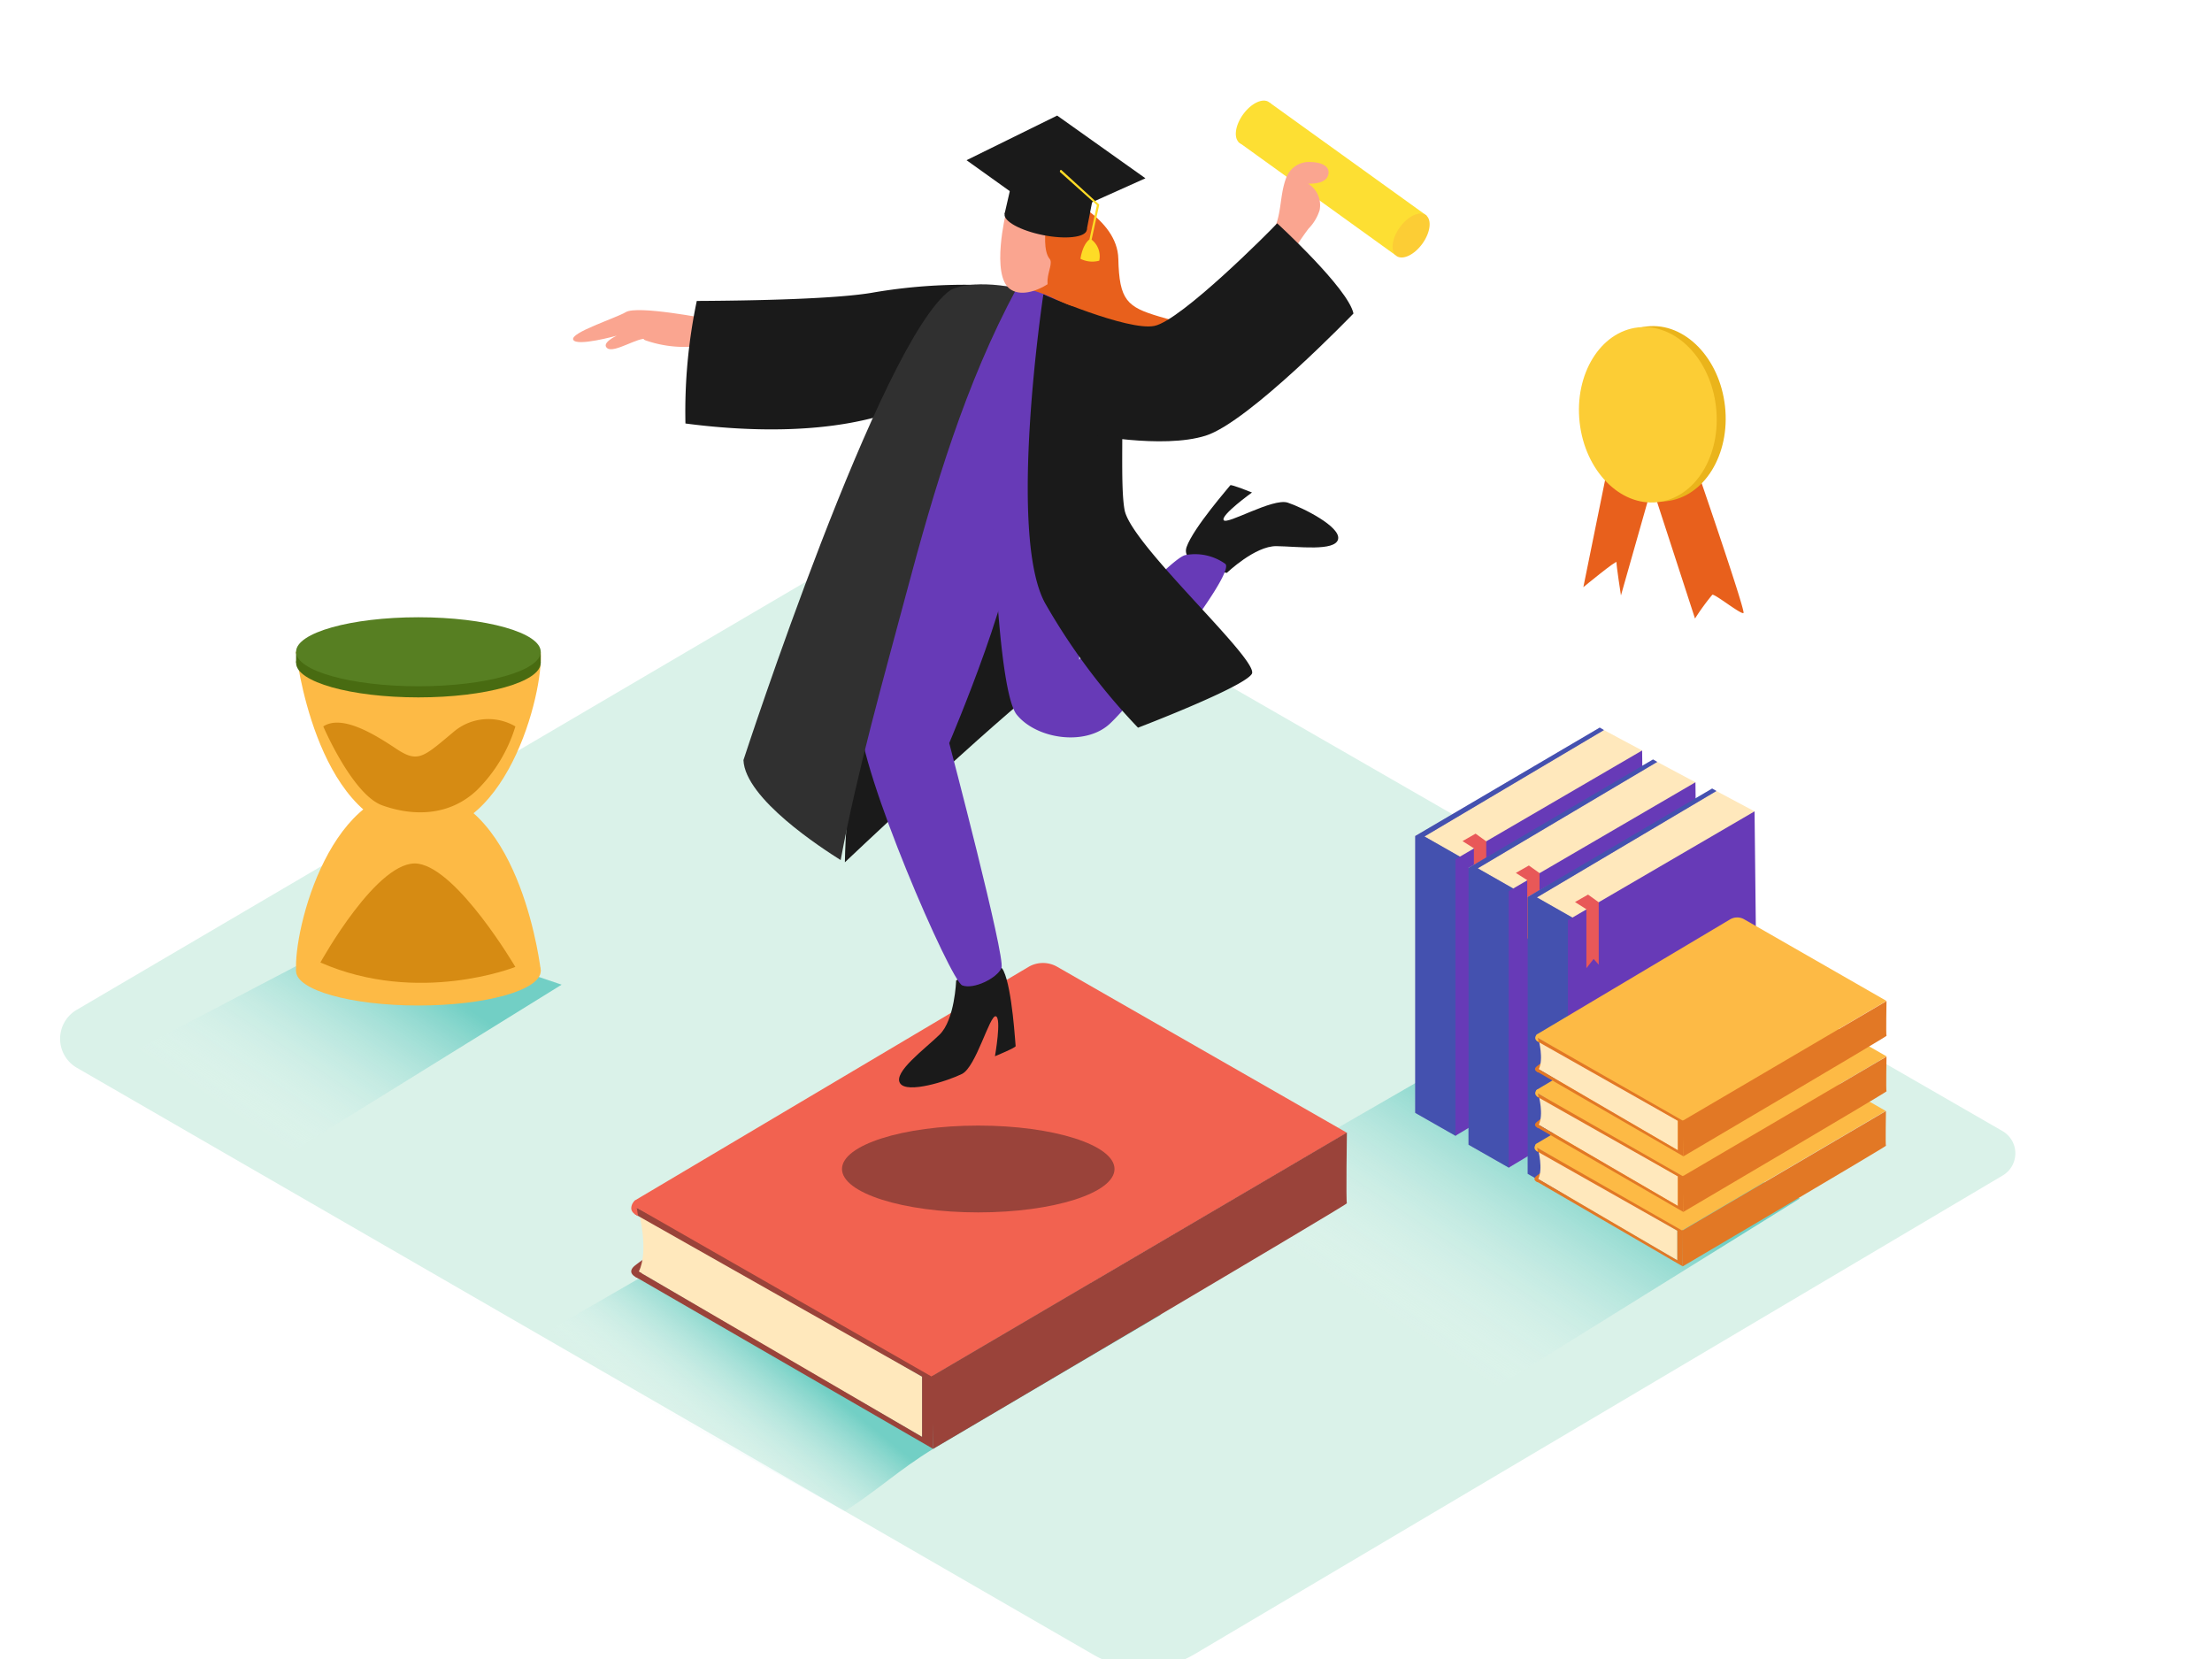 <svg id="Layer_1" data-name="Layer 1" xmlns="http://www.w3.org/2000/svg" xmlns:xlink="http://www.w3.org/1999/xlink" viewBox="0 0 400 300" width="230.4" height="172.8" class="illustration styles_illustrationTablet__1DWOa"><defs><linearGradient id="linear-gradient" x1="131.08" y1="267.3" x2="146.2" y2="248.65" gradientUnits="userSpaceOnUse"><stop offset="0.01" stop-color="#fff" stop-opacity="0"></stop><stop offset="1" stop-color="#00a99d"></stop></linearGradient><linearGradient id="linear-gradient-2" x1="253.76" y1="241.45" x2="279.18" y2="203.32" xlink:href="#linear-gradient"></linearGradient><linearGradient id="linear-gradient-3" x1="46.42" y1="205.7" x2="69" y2="171.84" xlink:href="#linear-gradient"></linearGradient></defs><title>91-100</title><path d="M141.11,57.08,128,57.66s-12.71-2.49-14.83-1.22c-1.88,1.12-10.12,3.72-9.51,5s7.86-.74,7.86-.74-2.93,1.35-1.69,2.28,5.7-2.13,7.09-1.67,27.26,1.88,27.26,1.88" fill="#faa590"></path><path d="M127.25,61.4a20.35,20.35,0,0,1-10.33-.88c-.61-.21-.87.75-.27,1a21.35,21.35,0,0,0,10.86.88C128.15,62.26,127.88,61.29,127.25,61.4Z" fill="#faa590"></path><path d="M191.66,35.19s10.4,4.11,10.57,11.61,1.56,8.72,7.47,10.46,11.7,3,12,7.32S211.79,72.94,206.14,75,182.8,59.08,183.92,52.09" fill="#e8601c"></path><path d="M13.9,193.09,197.81,299.27a18,18,0,0,0,18.13-.1l146.22-86.61a4.65,4.65,0,0,0,0-8C329.66,185.82,192.69,106.9,170.41,94.26a6.06,6.06,0,0,0-6.06,0L13.87,182.61A6.06,6.06,0,0,0,13.9,193.09Z" fill="#daf2e9"></path><path d="M152.78,273.27,96.56,242.16,150.48,211,210,237.71,168.74,262C162.42,265.89,159,269.26,152.78,273.27Z" opacity="0.48" fill="url(#linear-gradient)"></path><polygon points="325.47 216.73 265.97 190.07 212.05 221.18 268.76 251.96 325.47 216.73" opacity="0.48" fill="url(#linear-gradient-2)"></polygon><path d="M47.86,211.69l-30-18.31,50.63-26.49,33.07,11.17L63.17,201.84C56.85,205.68,54.08,207.68,47.86,211.69Z" opacity="0.48" fill="url(#linear-gradient-3)"></path><polyline points="290.04 132.02 296.95 135.71 278.09 153.47 261.46 158.69 255.92 151.18" fill="#ffe8bc"></polyline><polyline points="264 154.91 257.59 151.26 290.04 132.02 289.28 131.58 255.92 151.18 255.92 201.24 263.19 205.38 265.97 202.49" fill="#673AB7"></polyline><polyline points="264 154.91 257.59 151.26 290.04 132.02 289.28 131.58 255.92 151.18 255.92 201.24 263.19 205.38 265.97 202.49" fill="#1371a5" opacity="0.42"></polyline><polygon points="296.95 135.71 263.19 155.38 263.19 205.38 297.48 184.89 296.95 135.71" fill="#673AB7"></polygon><polygon points="264.47 152.1 266.53 153.4 266.53 164.06 267.84 162.39 268.76 163.43 268.76 152.14 266.83 150.75 264.47 152.1" fill="#e85858"></polygon><polyline points="299.68 137.78 306.59 141.46 287.73 159.22 271.1 164.45 265.56 156.94" fill="#ffe8bc"></polyline><polyline points="273.64 160.67 267.23 157.02 299.68 137.78 298.92 137.34 265.56 156.94 265.56 207 272.83 211.14 275.61 208.24" fill="#673AB7"></polyline><polyline points="273.64 160.67 267.23 157.02 299.68 137.78 298.92 137.34 265.56 156.94 265.56 207 272.83 211.14 275.61 208.24" fill="#1371a5" opacity="0.42"></polyline><polygon points="306.59 141.46 272.83 161.14 272.83 211.14 307.12 190.65 306.59 141.46" fill="#673AB7"></polygon><polygon points="274.11 157.85 276.17 159.16 276.17 169.82 277.48 168.14 278.4 169.18 278.4 157.89 276.47 156.51 274.11 157.85" fill="#e85858"></polygon><polyline points="310.38 143.04 317.28 146.72 298.42 164.48 281.79 169.71 276.26 162.2" fill="#ffe8bc"></polyline><polyline points="284.34 165.93 277.92 162.28 310.38 143.04 309.61 142.6 276.26 162.2 276.26 212.26 283.53 216.4 286.31 213.5" fill="#673AB7"></polyline><polyline points="284.34 165.93 277.92 162.28 310.38 143.04 309.61 142.6 276.26 162.2 276.26 212.26 283.53 216.4 286.31 213.5" fill="#1371a5" opacity="0.42"></polyline><polygon points="317.28 146.72 283.53 166.4 283.53 216.4 317.82 195.91 317.28 146.72" fill="#673AB7"></polygon><polygon points="284.81 163.12 286.87 164.42 286.87 175.08 288.18 173.41 289.1 174.44 289.1 163.16 287.17 161.77 284.81 163.12" fill="#e85858"></polygon><path d="M278.15,213.8c-.12,0-1.23-.44-.3-1.15a19.14,19.14,0,0,1,1.93-1.32" fill="#e27825"></path><path d="M278.15,207.94s.93,3.44,0,5.28l12.65,7.43,12.51,7.24v-5.35" fill="#ffe8bc"></path><path d="M277.73,207.41q0,.36.09.72l25.49,14.42v5.35L277.84,213c0,.21,0,.42,0,.63L304.29,229v-7.29Z" fill="#e27825"></path><path d="M277.87,207.5l26.28,15L341,200.89l-25.72-14.75a2.54,2.54,0,0,0-2.56,0l-34.9,20.68A.38.38,0,0,0,277.87,207.5Z" fill="#fdba45"></path><path d="M304.29,229s36.86-21.71,36.75-21.81,0-6.28,0-6.28l-36.88,21.65Z" fill="#e27825"></path><path d="M277.87,206.84a.94.94,0,0,0-.38.67c0,.45.43.67.6.76" fill="#fdba45"></path><path d="M278.25,204c-.12,0-1.23-.44-.3-1.15a19.14,19.14,0,0,1,1.93-1.32" fill="#e27825"></path><path d="M278.25,198.12s.93,3.44,0,5.28l12.65,7.43,12.51,7.24v-5.35" fill="#ffe8bc"></path><path d="M277.83,197.58q0,.36.09.72l25.49,14.42v5.35l-25.47-14.85c0,.21,0,.42,0,.63l26.46,15.31v-7.29Z" fill="#e27825"></path><path d="M278,197.68l26.28,15,36.88-21.65-25.72-14.75a2.54,2.54,0,0,0-2.56,0L278,197A.38.38,0,0,0,278,197.68Z" fill="#fdba45"></path><path d="M304.39,219.16s36.86-21.71,36.75-21.81,0-6.28,0-6.28l-36.88,21.65Z" fill="#e27825"></path><path d="M278,197a.94.94,0,0,0-.38.67c0,.45.43.67.6.76" fill="#fdba45"></path><path d="M278.25,193.94c-.12,0-1.23-.44-.3-1.15a19.14,19.14,0,0,1,1.93-1.32" fill="#e27825"></path><path d="M278.25,188.08s.93,3.44,0,5.28l12.65,7.43L303.41,208v-5.35" fill="#ffe8bc"></path><path d="M277.83,187.54q0,.36.09.72l25.49,14.42V208l-25.47-14.85c0,.21,0,.42,0,.63l26.46,15.31v-7.29Z" fill="#e27825"></path><path d="M278,187.64l26.28,15L341.14,181l-25.72-14.75a2.54,2.54,0,0,0-2.56,0L278,187A.38.38,0,0,0,278,187.64Z" fill="#fdba45"></path><path d="M304.39,209.12s36.86-21.71,36.75-21.81,0-6.28,0-6.28l-36.88,21.65Z" fill="#e27825"></path><path d="M278,187a.94.94,0,0,0-.38.67c0,.45.43.67.6.76" fill="#fdba45"></path><path d="M115.51,231.14c-.25,0-2.5-.9-.61-2.35a39,39,0,0,1,3.94-2.69" fill="#9a433a"></path><path d="M115.51,219.2s1.89,7,0,10.75l25.75,15.14,25.47,14.74V248.94" fill="#ffe8bc"></path><path d="M114.66,218.11q.09.73.18,1.46l51.9,29.37v10.89l-51.85-30.24c0,.43,0,.86,0,1.29L168.74,262V247.2Z" fill="#9a433a"></path><path d="M114.95,218.3l53.52,30.63,75.1-44.09-52.37-30a5.16,5.16,0,0,0-5.2,0L114.94,217A.78.78,0,0,0,114.95,218.3Z" fill="#f26250"></path><path d="M168.74,262s75-44.2,74.82-44.41,0-12.79,0-12.79l-75.1,44.09Z" fill="#9a433a"></path><path d="M114.94,217a1.91,1.91,0,0,0-.78,1.36c-.09.91.88,1.36,1.22,1.55" fill="#f26250"></path><ellipse cx="176.9" cy="211.39" rx="24.64" ry="7.85" fill="#9a433a"></ellipse><path d="M221.86,103.59s5.09-4.88,8.95-4.83,10.65,1,11.16-1.26-6.44-5.73-9.12-6.61-11,4.08-11.57,3.17,5.12-5,5.12-5-3.79-1.53-3.92-1.31-6.69,7.68-7.91,11.18S221.86,103.59,221.86,103.59Z" fill="#1a1a1a"></path><path d="M172.9,177.32s-.23,7.09-3,9.78-8.38,6.78-7.15,8.77,8.67-.41,11.21-1.67,5-10.66,6.1-10.43-.14,7.23-.14,7.23,3.8-1.56,3.74-1.83-.59-10.24-2.18-13.61S172.9,177.32,172.9,177.32Z" fill="#1a1a1a"></path><path d="M258,39,229.64,18.59a10.82,10.82,0,0,0-5.68,7.1l28.35,20.42C254.2,43.73,256.14,41.41,258,39Z" fill="#fddf33"></path><ellipse cx="226.83" cy="22.17" rx="4.55" ry="2.52" transform="translate(76.25 193.25) rotate(-54.23)" fill="#fddf33"></ellipse><ellipse cx="255.17" cy="42.59" rx="4.55" ry="2.52" transform="translate(71.46 224.73) rotate(-54.23)" fill="#fccd35"></ellipse><path d="M240.19,31.62c.46-1.81-1.79-2.29-3-2.31a4.41,4.41,0,0,0-4.64,2.94c-1.26,3.39-.66,6.91-2.67,10.17-.38.61.53,1.28.91.66a13.16,13.16,0,0,0,.89-1.73c-.21.68-.42,1.37-.61,2.06a.59.59,0,0,0,.07.48l-.19.64a.58.58,0,0,0,.72.73l-.35.61a.56.56,0,0,0,.91.66l.06-.08c.18.35.67.53.92.11a46.4,46.4,0,0,1,3.42-5.22A8.35,8.35,0,0,0,238.63,38a4.59,4.59,0,0,0-2.08-4.79C238,33.25,239.83,33,240.19,31.62Z" fill="#faa590"></path><path d="M158.07,52.87c-6.55,1.2-21.87,1.5-32.07,1.55a97.52,97.52,0,0,0-2.05,22.16c10.33,1.36,26.76,2.28,39.51-2.83l17-22.07A97.83,97.83,0,0,0,158.07,52.87Z" fill="#1a1a1a"></path><path d="M178.91,51.54c.05.44-25.35,61.14-26.13,104.39,0,0,22.38-21.23,34.62-31.26" fill="#1a1a1a"></path><path d="M172,89.48c.09-.93-.8-35.8,7.59-37.44S198.72,58,198.79,62.2,191.41,91.71,185.5,91.8,172,89.48,172,89.48Z" fill="#673AB7"></path><path d="M172,77.66c-2.25,2.64-16.52,42.37-16.57,52.11S171.94,177.4,174,178.19s6.33-1.31,7.1-3.16-9.45-40.66-9.45-40.66,13.45-31.48,11.5-39.08S172,77.66,172,77.66Z" fill="#673AB7"></path><path d="M179.57,89.25c-.2.8.73,35.61,4.3,40s12.33,5.7,16.75,1.69,23.17-27.49,20.92-29a9.41,9.41,0,0,0-7.14-1.57c-2.71.35-19.25,18.94-19.25,18.94s.4-36.17-3.15-39.95" fill="#673AB7"></path><path d="M188.67,53.25s-6.55,43.3.31,55.81a115.06,115.06,0,0,0,16.81,22.53s19.11-7.3,20.58-9.73-21.76-23.24-23-29.6.92-28.25-2.41-31.38S188.67,53.25,188.67,53.25Z" fill="#1a1a1a"></path><path d="M188.67,53.25s15.24,6.64,20.06,5.69,21.07-17.28,22.22-18.56c0,0,12.85,11.76,13.8,16.31,0,0-18.86,19.6-26.72,22.09s-21.73-.35-21.73-.35" fill="#1a1a1a"></path><path d="M163.88,107.31c5.06-19,10.66-37.92,20-55.23-8.72-1.69-12,.37-12,.37-12.66,8.94-37.44,85-37.44,85,.29,7,14.28,16,17.58,18.08C155.06,139.24,159.63,123.24,163.88,107.31Z" fill="#303030"></path><path d="M181.91,38.47s-2.77,11.29.75,13.81,11.11-2.67,12.45-7.94S185.64,32.52,181.91,38.47Z" fill="#faa590"></path><path d="M189.08,41.61s-.47,3.79.72,5.19-3.39,5.95,3.63,8.38,4.62-12.45,3.07-13.56" fill="#e8601c"></path><ellipse cx="189.08" cy="40.14" rx="2.41" ry="7.57" transform="translate(112.96 217.82) rotate(-78.79)" fill="#1a1a1a"></ellipse><polyline points="181.66 38.67 183.25 31.75 197.94 34.22 196.5 41.62" fill="#1a1a1a"></polyline><polygon points="174.78 28.97 190.06 39.9 207.13 32.24 191.17 20.9 174.78 28.97" fill="#1a1a1a"></polygon><path d="M191.67,31.09l6.69,6L197,43.32s-1.17.68-1.62,3.48a4.8,4.8,0,0,0,3.4.34,3.81,3.81,0,0,0-1.38-3.8L198.78,37l-6.86-6.26S191.61,30.66,191.67,31.09Z" fill="#fedb26"></path><path d="M53.52,117.86S56.9,148,74.18,150.42s24.18-25.32,23.59-32.57" fill="#fdba45"></path><path d="M97.8,175.59S94.42,145.42,77.14,143,53,168.35,53.56,175.59" fill="#fdba45"></path><ellipse cx="75.66" cy="175.59" rx="22.12" ry="6.24" fill="#fdba45"></ellipse><ellipse cx="75.66" cy="119.87" rx="22.12" ry="6.24" fill="#486b11"></ellipse><polygon points="53.54 119.87 53.54 117.86 54.83 118.45 53.54 119.87" fill="#486b11"></polygon><path d="M97.78,117.86s0,2,0,2l-1,.81v-1.81" fill="#486b11"></path><ellipse cx="75.66" cy="117.86" rx="22.12" ry="6.24" fill="#577f22"></ellipse><path d="M58.46,131.36s5.28,12.35,10.68,14.28,12,2.07,17.11-2.76a27.51,27.51,0,0,0,6.95-11.52,9.68,9.68,0,0,0-11.19,1c-5.53,4.63-6.43,5.66-10.42,3S61.8,129.17,58.46,131.36Z" fill="#d68b13"></path><path d="M57.94,174.05s10.48-19,17.72-17.86,17.53,18.66,17.53,18.66S75.66,181.83,57.94,174.05Z" fill="#d68b13"></path><path d="M306.35,83.4s9.35,27.11,8.93,27.45-5.21-3.51-5.64-3.3a42.42,42.42,0,0,0-3.13,4.3l-8.7-26.74" fill="#e8601c"></path><path d="M291.46,80.86l-5.14,25.32s6.06-5,6-4.51.8,6,.8,6L300.41,82" fill="#e8601c"></path><ellipse cx="299.6" cy="74.82" rx="12.41" ry="15.9" transform="translate(-6.45 33.71) rotate(-6.37)" fill="#eab41b"></ellipse><ellipse cx="297.98" cy="75" rx="12.41" ry="15.9" transform="translate(-6.48 33.53) rotate(-6.37)" fill="#fccd35"></ellipse></svg>